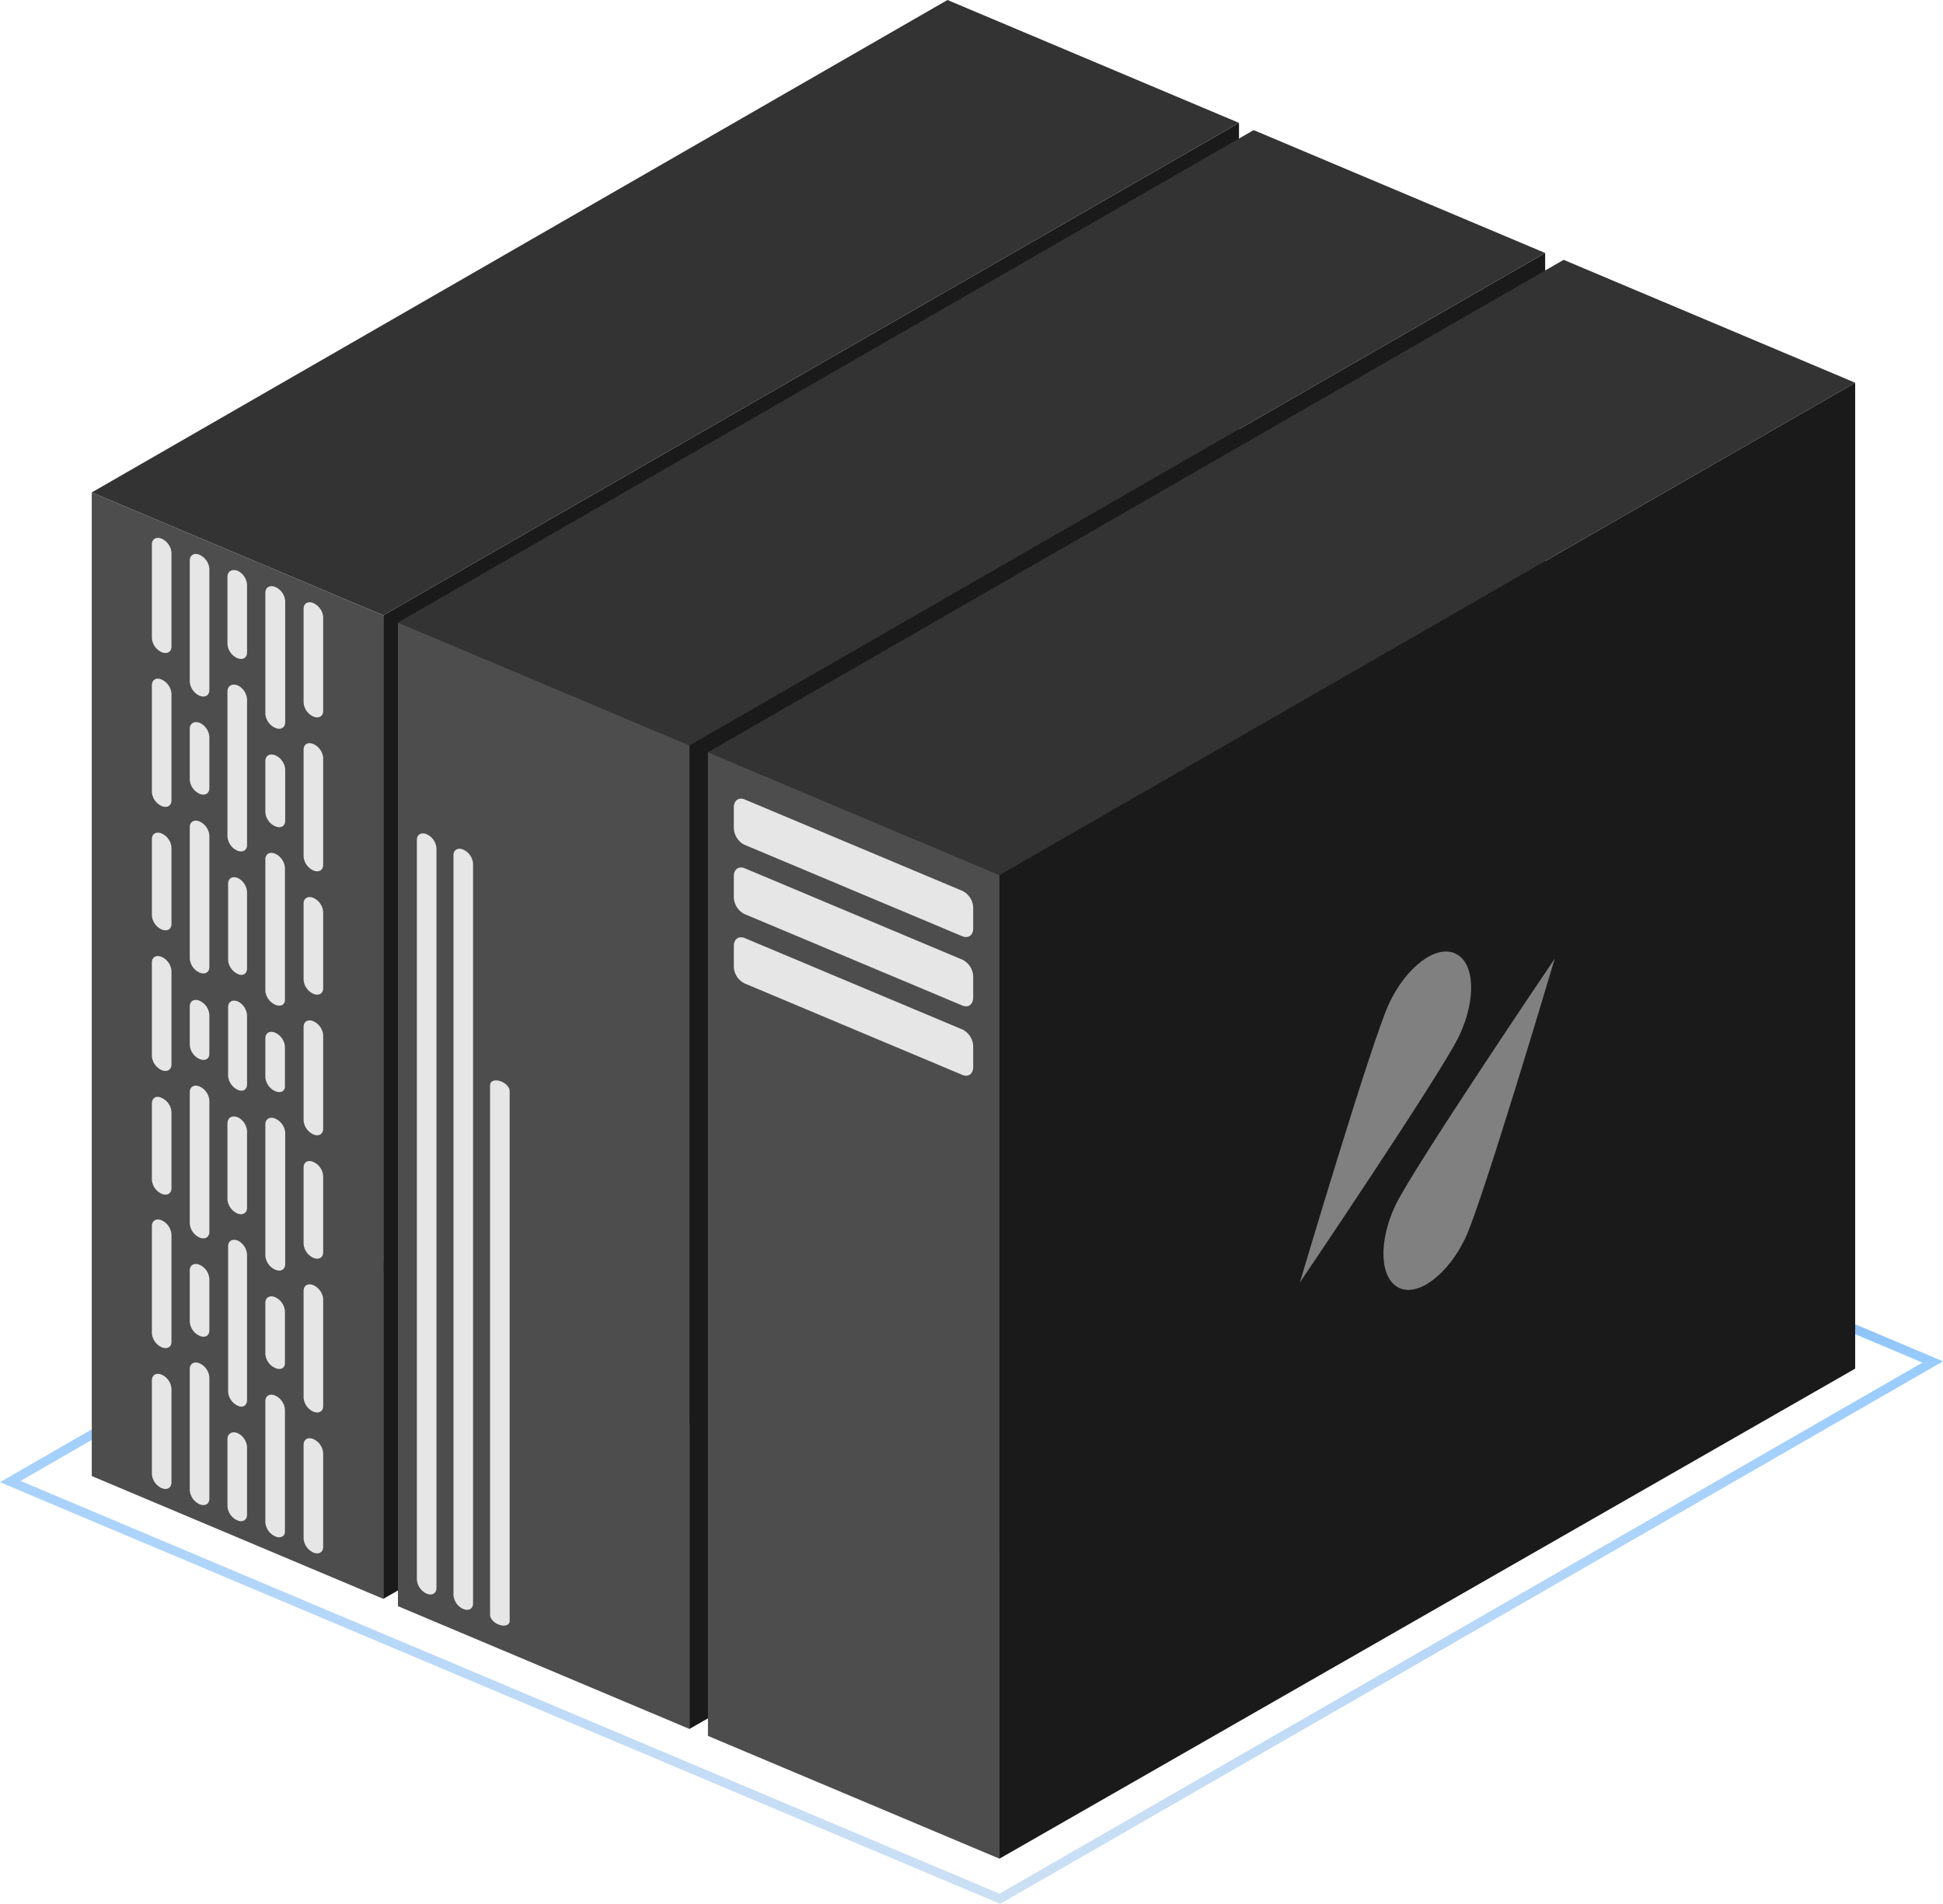 <svg xmlns="http://www.w3.org/2000/svg" xmlns:xlink="http://www.w3.org/1999/xlink" viewBox="0 0 212.35 208.09"><defs><style>.cls-1{fill:none;stroke-miterlimit:10;stroke:url(#linear-gradient);}.cls-2{fill:#1a1a1a;}.cls-3{fill:#333;}.cls-4{fill:#4d4d4d;}.cls-5{fill:gray;}.cls-6{fill:#e6e6e6;}</style><linearGradient id="linear-gradient" x1="106.18" y1="208.09" x2="106.18" y2="102.69" gradientUnits="userSpaceOnUse"><stop offset="0" stop-color="#cce0f4"/><stop offset="0.16" stop-color="#c3dcf6"/><stop offset="0.42" stop-color="#a9d2fb"/><stop offset="0.56" stop-color="#9cf"/><stop offset="0.82" stop-color="#3d88c1" stop-opacity="0.9"/><stop offset="0.99" stop-color="#005b97" stop-opacity="0.1"/></linearGradient></defs><title>Server</title><g id="Layer_2" data-name="Layer 2"><g id="Server"><polygon class="cls-1" points="103.08 103.25 211.23 148.86 109.27 207.53 1.12 161.93 103.08 103.25"/><polygon class="cls-2" points="41.89 67.25 135.41 13.43 135.41 121.19 41.89 174.75 41.89 67.25"/><polygon class="cls-3" points="10.03 53.82 103.55 0 135.41 13.43 41.89 67.25 10.03 53.82"/><polygon class="cls-4" points="10.03 161.33 41.89 174.75 41.89 67.25 10.03 53.82 10.03 161.33"/><polygon class="cls-2" points="75.35 81.47 168.87 27.65 168.87 135.41 75.35 188.97 75.35 81.47"/><polygon class="cls-3" points="43.49 68.04 137.01 14.22 168.87 27.65 75.35 81.47 43.49 68.04"/><polygon class="cls-4" points="43.49 175.55 75.35 188.97 75.35 81.47 43.49 68.04 43.49 175.55"/><polygon class="cls-2" points="109.23 95.65 202.75 41.83 202.75 149.59 109.23 203.15 109.23 95.65"/><polygon class="cls-3" points="77.37 82.22 170.89 28.4 202.75 41.83 109.23 95.65 77.37 82.22"/><polygon class="cls-4" points="77.37 189.73 109.23 203.15 109.23 95.65 77.37 82.22 77.37 189.73"/><path class="cls-5" d="M159.06,104.22c-2.12-1-5.35,1.45-7.23,5.42s-9.77,30.54-9.77,30.54,15.55-23,17.43-27S161.17,105.2,159.06,104.22Z"/><path class="cls-5" d="M152.92,140.77c-2.12-1-2.31-5-.43-9s17.43-27,17.43-27-7.89,26.57-9.77,30.54S155,141.75,152.92,140.77Z"/><path class="cls-6" d="M105.17,102.33l-23.81-10a2.12,2.12,0,0,1-1.16-1.85l0-2.24c0-.75.54-1.13,1.19-.86l23.81,10a2.12,2.12,0,0,1,1.16,1.85l0,2.24C106.36,102.22,105.83,102.6,105.17,102.33Z"/><path class="cls-6" d="M105.17,109.9l-23.81-10A2.12,2.12,0,0,1,80.2,98l0-2.24c0-.75.54-1.13,1.19-.86l23.81,10a2.12,2.12,0,0,1,1.16,1.85l0,2.24C106.36,109.79,105.83,110.18,105.17,109.9Z"/><path class="cls-6" d="M105.17,117.48l-23.81-10a2.12,2.12,0,0,1-1.16-1.85l0-2.24c0-.75.54-1.13,1.19-.86l23.81,10a2.12,2.12,0,0,1,1.16,1.85l0,2.24C106.36,117.37,105.83,117.76,105.17,117.48Z"/><path class="cls-6" d="M46.63,174.18h0a1.83,1.83,0,0,1-1.07-1.53V91.8c0-.59.48-.87,1.07-.62h0a1.83,1.83,0,0,1,1.07,1.53v80.86C47.7,174.15,47.22,174.43,46.63,174.18Z"/><path class="cls-6" d="M50.63,175.86h0a1.83,1.83,0,0,1-1.07-1.53V93.48c0-.59.48-.87,1.07-.62h0a1.83,1.83,0,0,1,1.07,1.53v80.86C51.7,175.83,51.22,176.11,50.63,175.86Z"/><path class="cls-6" d="M54.63,177.61h0c-.59-.18-1.07-.67-1.07-1.09V118.59c0-.42.48-.62,1.07-.44h0c.59.18,1.07.67,1.07,1.09v57.93C55.7,177.6,55.22,177.79,54.63,177.61Z"/><path class="cls-6" d="M17.67,162.65h0a1.83,1.83,0,0,1-1.07-1.53V150.87c0-.59.48-.87,1.07-.62h0a1.83,1.83,0,0,1,1.07,1.53V162C18.74,162.62,18.26,162.9,17.67,162.65Z"/><path class="cls-6" d="M17.67,147.25h0a1.83,1.83,0,0,1-1.07-1.53V134c0-.59.48-.87,1.07-.62h0A1.83,1.83,0,0,1,18.74,135v11.68C18.74,147.23,18.26,147.5,17.67,147.25Z"/><path class="cls-6" d="M21.81,164.41h0a1.83,1.83,0,0,1-1.07-1.53V149.63c0-.59.48-.87,1.07-.62h0a1.83,1.83,0,0,1,1.07,1.53v13.25C22.89,164.38,22.41,164.66,21.81,164.41Z"/><path class="cls-6" d="M21.81,146h0a1.83,1.83,0,0,1-1.07-1.53v-5.61c0-.59.48-.87,1.07-.62h0a1.83,1.83,0,0,1,1.07,1.53v5.61C22.89,146,22.41,146.26,21.81,146Z"/><path class="cls-6" d="M26,153.65h0a1.83,1.83,0,0,1-1.07-1.53v-15.9c0-.59.48-.87,1.07-.62h0A1.83,1.83,0,0,1,27,137.13V153C27,153.62,26.55,153.9,26,153.65Z"/><path class="cls-6" d="M30.1,167.93h0A1.83,1.83,0,0,1,29,166.4V153.15c0-.59.48-.87,1.07-.62h0a1.83,1.83,0,0,1,1.07,1.53v13.25C31.18,167.9,30.7,168.18,30.1,167.93Z"/><path class="cls-6" d="M34.25,169.69h0a1.83,1.83,0,0,1-1.07-1.53V157.91c0-.59.48-.87,1.07-.62h0a1.83,1.83,0,0,1,1.07,1.53v10.25C35.32,169.66,34.84,169.94,34.25,169.69Z"/><path class="cls-6" d="M30.1,149.53h0A1.83,1.83,0,0,1,29,148V142.4c0-.59.48-.87,1.07-.62h0a1.83,1.83,0,0,1,1.07,1.53v5.61C31.18,149.51,30.7,149.78,30.1,149.53Z"/><path class="cls-6" d="M34.25,154.29h0a1.83,1.83,0,0,1-1.07-1.53V141.09c0-.59.48-.87,1.07-.62h0A1.83,1.83,0,0,1,35.32,142v11.68C35.32,154.26,34.84,154.54,34.25,154.29Z"/><path class="cls-6" d="M34.25,127h0a1.83,1.83,0,0,1,1.07,1.53v8.33c0,.59-.48.87-1.07.62h0a1.83,1.83,0,0,1-1.07-1.53v-8.33C33.18,127,33.66,126.74,34.25,127Z"/><path class="cls-6" d="M30.1,122.27h0a1.83,1.83,0,0,1,1.07,1.53v14.36c0,.59-.48.87-1.07.62h0A1.83,1.83,0,0,1,29,137.25V122.89C29,122.3,29.51,122,30.1,122.27Z"/><path class="cls-6" d="M26,122.12h0A1.83,1.83,0,0,1,27,123.65V132c0,.59-.48.87-1.07.62h0a1.83,1.83,0,0,1-1.07-1.53v-8.34C24.89,122.14,25.37,121.87,26,122.12Z"/><path class="cls-6" d="M21.81,118.75h0a1.83,1.83,0,0,1,1.07,1.53v14.36c0,.59-.48.87-1.07.62h0a1.83,1.83,0,0,1-1.07-1.53V119.37C20.74,118.78,21.22,118.5,21.81,118.75Z"/><path class="cls-6" d="M17.67,120h0a1.83,1.83,0,0,1,1.07,1.53v8.33c0,.59-.48.87-1.07.62h0a1.83,1.83,0,0,1-1.07-1.53v-8.33C16.6,120,17.08,119.7,17.67,120Z"/><path class="cls-6" d="M26,119.12h0a1.83,1.83,0,0,1-1.07-1.53v-7.51c0-.59.48-.87,1.07-.62h0A1.83,1.83,0,0,1,27,111v7.51C27,119.09,26.55,119.37,26,119.12Z"/><path class="cls-6" d="M30.1,119.27h0A1.83,1.83,0,0,1,29,117.75v-4.26c0-.59.48-.87,1.07-.62h0a1.83,1.83,0,0,1,1.07,1.53v4.26C31.18,119.25,30.7,119.52,30.1,119.27Z"/><path class="cls-6" d="M34.25,65.92h0a1.83,1.83,0,0,1,1.07,1.53V77.7c0,.59-.48.87-1.07.62h0a1.83,1.83,0,0,1-1.07-1.53V66.54C33.18,65.95,33.66,65.67,34.25,65.92Z"/><path class="cls-6" d="M34.25,81.32h0a1.83,1.83,0,0,1,1.07,1.53V94.52c0,.59-.48.87-1.07.62h0a1.83,1.83,0,0,1-1.07-1.53V81.94C33.18,81.34,33.66,81.07,34.25,81.32Z"/><path class="cls-6" d="M30.1,64.16h0a1.83,1.83,0,0,1,1.07,1.53V78.94c0,.59-.48.87-1.07.62h0A1.83,1.83,0,0,1,29,78V64.78C29,64.19,29.51,63.91,30.1,64.16Z"/><path class="cls-6" d="M30.1,82.56h0a1.83,1.83,0,0,1,1.07,1.53v5.61c0,.59-.48.87-1.07.62h0A1.83,1.83,0,0,1,29,88.78V83.18C29,82.58,29.51,82.31,30.1,82.56Z"/><path class="cls-6" d="M26,62.4h0A1.83,1.83,0,0,1,27,63.93v7.38c0,.59-.48.87-1.07.62h0a1.83,1.83,0,0,1-1.07-1.53V63C24.89,62.43,25.37,62.15,26,62.4Z"/><path class="cls-6" d="M26,74.92h0A1.83,1.83,0,0,1,27,76.45v15.9c0,.59-.48.87-1.07.62h0a1.83,1.83,0,0,1-1.07-1.53V75.54C24.89,74.95,25.37,74.67,26,74.92Z"/><path class="cls-6" d="M21.81,60.64h0a1.83,1.83,0,0,1,1.07,1.53V75.42c0,.59-.48.87-1.07.62h0a1.83,1.83,0,0,1-1.07-1.53V61.26C20.74,60.67,21.22,60.39,21.81,60.64Z"/><path class="cls-6" d="M17.67,58.88h0a1.83,1.83,0,0,1,1.07,1.53V70.66c0,.59-.48.87-1.07.62h0a1.83,1.83,0,0,1-1.07-1.53V59.5C16.6,58.91,17.08,58.63,17.67,58.88Z"/><path class="cls-6" d="M21.81,79h0a1.83,1.83,0,0,1,1.07,1.53v5.61c0,.59-.48.87-1.07.62h0a1.83,1.83,0,0,1-1.07-1.53V79.66C20.74,79.06,21.22,78.79,21.81,79Z"/><path class="cls-6" d="M17.67,74.28h0a1.83,1.83,0,0,1,1.07,1.53V87.48c0,.59-.48.87-1.07.62h0a1.83,1.83,0,0,1-1.07-1.53V74.9C16.6,74.31,17.08,74,17.67,74.28Z"/><path class="cls-6" d="M21.81,115.75h0a1.83,1.83,0,0,1-1.07-1.53V110c0-.59.48-.87,1.07-.62h0a1.83,1.83,0,0,1,1.07,1.53v4.26C22.89,115.73,22.41,116,21.81,115.75Z"/><path class="cls-6" d="M17.67,104.59h0a1.83,1.83,0,0,1,1.07,1.53v10.22c0,.59-.48.87-1.07.62h0a1.83,1.83,0,0,1-1.07-1.53V105.2C16.6,104.61,17.08,104.33,17.67,104.59Z"/><path class="cls-6" d="M34.25,111.62h0a1.83,1.83,0,0,1,1.07,1.53v10.22c0,.59-.48.87-1.07.62h0a1.83,1.83,0,0,1-1.07-1.53V112.24C33.18,111.65,33.66,111.37,34.25,111.62Z"/><path class="cls-6" d="M17.67,101.59h0a1.83,1.83,0,0,1-1.07-1.53V91.72c0-.59.48-.87,1.07-.62h0a1.83,1.83,0,0,1,1.07,1.53V101C18.74,101.56,18.26,101.84,17.67,101.59Z"/><path class="cls-6" d="M21.81,106.3h0a1.83,1.83,0,0,1-1.07-1.53V90.41c0-.59.48-.87,1.07-.62h0a1.83,1.83,0,0,1,1.07,1.53v14.36C22.89,106.28,22.41,106.55,21.81,106.3Z"/><path class="cls-6" d="M26,106.46h0a1.83,1.83,0,0,1-1.07-1.53V96.59c0-.59.48-.87,1.07-.62h0A1.83,1.83,0,0,1,27,97.5v8.34C27,106.43,26.55,106.71,26,106.46Z"/><path class="cls-6" d="M30.1,109.82h0A1.83,1.83,0,0,1,29,108.29V93.93c0-.59.48-.87,1.07-.62h0a1.83,1.83,0,0,1,1.07,1.53V109.2C31.18,109.8,30.7,110.07,30.1,109.82Z"/><path class="cls-6" d="M34.25,108.62h0a1.83,1.83,0,0,1-1.07-1.53V98.76c0-.59.48-.87,1.07-.62h0a1.83,1.83,0,0,1,1.07,1.53V108C35.32,108.6,34.84,108.87,34.25,108.62Z"/><path class="cls-6" d="M26,156.65h0A1.83,1.83,0,0,1,27,158.17v7.38c0,.59-.48.87-1.07.62h0a1.83,1.83,0,0,1-1.07-1.53v-7.38C24.89,156.67,25.37,156.39,26,156.65Z"/></g></g></svg>